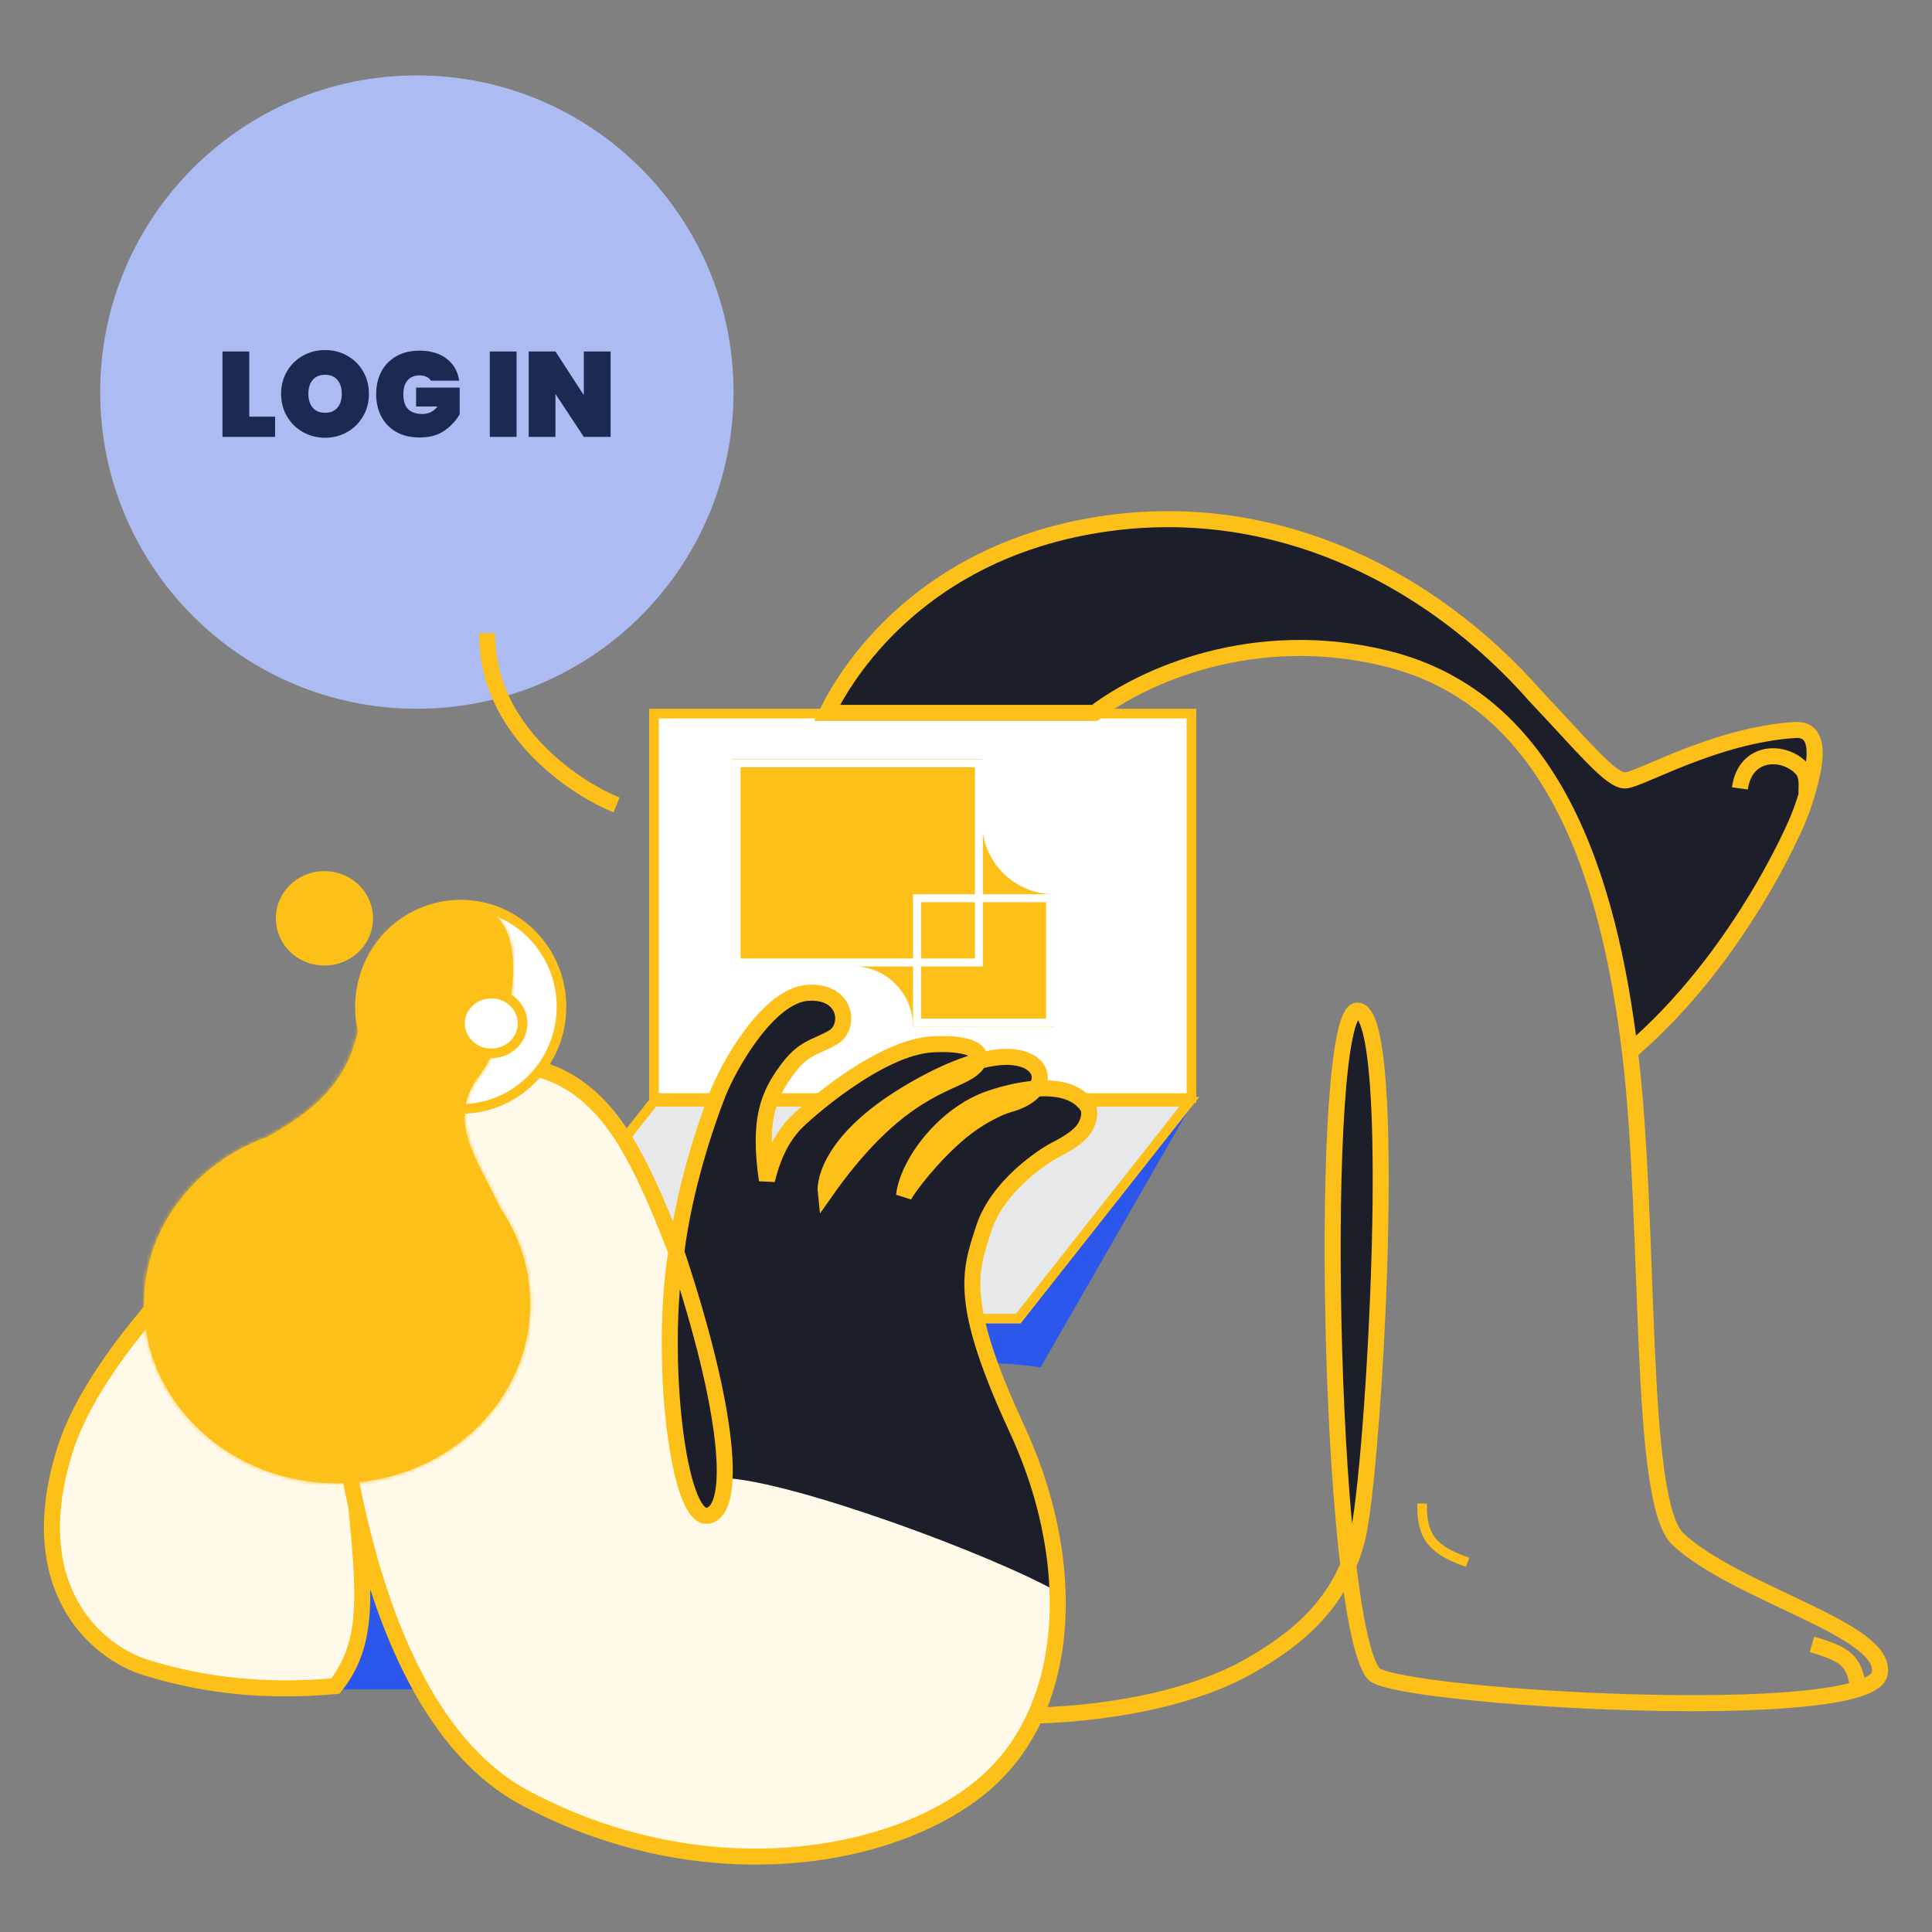 <svg width="482" height="482" viewBox="0 0 482 482" fill="none" xmlns="http://www.w3.org/2000/svg">
    <rect x="0" y="0" width="482" height="482" fill="#808080" stroke="none"/>
    <g clip-path="url(#clip0_1623_36392)">
        <path fill-rule="evenodd" clip-rule="evenodd"
              d="M296.842 276.319L296.351 275.892L212.95 341.222L214.07 341.121C238.256 338.921 254.359 340.205 259.364 341.116L259.593 341.157L296.842 276.319Z"
              fill="#2C57ED"/>
        <path d="M297.248 178.029H163.172V273.948H297.248V178.029Z" fill="white" stroke="#FCC019" stroke-width="2.41"/>
        <path d="M120.424 328.982L163.092 274.89H296.7L254.033 328.982H120.424Z" fill="#E6E8EA" stroke="#FCC019"
              stroke-width="2.41"/>
        <path fill-rule="evenodd" clip-rule="evenodd"
              d="M245.018 189.346H182.555V241.041H212.71C221.037 241.041 227.787 247.791 227.787 256.118H262.967V223.091C253.054 223.091 245.018 215.054 245.018 205.141V189.346Z"
              fill="#FCC019"/>
        <path fill-rule="evenodd" clip-rule="evenodd"
              d="M184.747 191.419H243.227V223.091H227.787V239.129H184.747V191.419ZM227.787 241.12H182.534V189.427H245.218V223.091H262.967V256.118H227.787V241.12ZM245.218 225.083H260.974V254.125H229.778V241.12H245.218V225.083ZM243.227 225.083V239.129H229.778V225.083H243.227Z"
              fill="white"/>
        <path d="M104.328 421.478H80.759C90.85 418.554 90.496 392.596 89.058 379.982C91.182 393.792 100.123 413.399 104.328 421.478Z"
              fill="#2C57ED"/>
        <path d="M183.002 97.82C183.002 141.453 147.63 176.825 103.996 176.825C60.363 176.825 24.991 141.453 24.991 97.82C24.991 54.186 60.363 18.814 103.996 18.814C147.63 18.814 183.002 54.186 183.002 97.82Z"
              fill="#ACBCF3"/>
        <path d="M62.187 103.943H68.628V109H55.505V87.69H62.187V103.943ZM81.114 109.211C79.108 109.211 77.262 108.739 75.576 107.796C73.911 106.853 72.587 105.549 71.603 103.883C70.62 102.218 70.129 100.342 70.129 98.255C70.129 96.168 70.62 94.292 71.603 92.626C72.587 90.961 73.911 89.667 75.576 88.744C77.262 87.801 79.108 87.329 81.114 87.329C83.121 87.329 84.957 87.801 86.622 88.744C88.288 89.667 89.602 90.961 90.565 92.626C91.549 94.292 92.04 96.168 92.04 98.255C92.04 100.342 91.549 102.218 90.565 103.883C89.602 105.549 88.278 106.853 86.592 107.796C84.927 108.739 83.101 109.211 81.114 109.211ZM81.114 102.98C82.439 102.98 83.462 102.559 84.184 101.716C84.907 100.853 85.268 99.7 85.268 98.255C85.268 96.79 84.907 95.636 84.184 94.794C83.462 93.931 82.439 93.499 81.114 93.499C79.77 93.499 78.737 93.931 78.014 94.794C77.292 95.636 76.931 96.79 76.931 98.255C76.931 99.7 77.292 100.853 78.014 101.716C78.737 102.559 79.77 102.98 81.114 102.98ZM107.513 94.974C107.252 94.553 106.881 94.232 106.4 94.011C105.918 93.77 105.336 93.65 104.654 93.65C103.37 93.65 102.376 94.071 101.674 94.914C100.972 95.737 100.621 96.87 100.621 98.315C100.621 99.981 101.012 101.225 101.795 102.047C102.577 102.87 103.781 103.281 105.406 103.281C106.951 103.281 108.196 102.659 109.139 101.415H103.811V96.69H114.677V103.372C113.754 104.957 112.48 106.321 110.854 107.465C109.229 108.589 107.172 109.15 104.684 109.15C102.477 109.15 100.551 108.699 98.905 107.796C97.28 106.873 96.026 105.589 95.143 103.943C94.28 102.298 93.849 100.422 93.849 98.315C93.849 96.208 94.28 94.332 95.143 92.687C96.026 91.041 97.28 89.767 98.905 88.864C100.53 87.941 102.437 87.48 104.624 87.48C107.413 87.48 109.68 88.152 111.426 89.496C113.192 90.841 114.235 92.667 114.556 94.974H107.513ZM128.879 87.69V109H122.198V87.69H128.879ZM152.334 109H145.652L138.579 98.285V109H131.897V87.69H138.579L145.652 98.586V87.69H152.334V109Z"
              fill="#1C2952"/>
        <path d="M153.814 200.819C142.91 196.402 121.197 181.644 121.57 157.953" stroke="#FCC019" stroke-width="4"/>
        <path d="M126.736 265.654C133.693 265.881 142.419 267.857 150.772 277.422C156.754 284.272 162.017 294.794 168.731 312.36C170.728 296.314 176.138 280.413 179.024 273.022C181.909 265.633 191.762 248.319 201.545 247.685C211.328 247.054 212.313 256.272 207.739 258.877C203.164 261.48 200.489 261.198 196.196 267.11C191.903 273.022 189.068 279.02 191.332 294.418C193.081 287.337 195.586 283.375 198.02 280.669C200.455 277.965 219.224 261.251 232.638 260.548C241.933 260.061 245.15 262.249 244.164 264.717C247.657 263.772 251.074 263.362 253.988 263.931C259.01 264.914 260.678 268.503 258.391 271.595C263.669 271.197 268.705 272.137 271.313 276.017C272.104 277.196 271.896 279.965 269.971 282.247C268.105 284.462 264.555 286.2 263.146 286.944C260.278 288.458 248.845 295.897 245.437 306.477C242.029 317.055 238.855 324.458 253.783 356.666C265.124 381.134 267.358 408.052 258.275 428.011C279.876 427.332 298.973 422.827 311.346 415.848C321.928 409.878 331.288 402.6 336.383 390.524C330.775 343.158 330.927 252.534 338.588 252.137C349.414 251.575 342.755 367.831 338.588 383.966C337.986 386.301 337.246 388.48 336.383 390.524C338 404.181 340.097 414.243 342.63 417.508C346.722 422.781 440.085 428.973 463.629 421.338C466.706 420.34 468.591 419.106 468.926 417.602C471.365 406.654 433.275 397.689 418.608 383.966C408.519 374.526 411.939 305.819 406.649 262.365C401.357 218.908 387.579 174.465 345.765 164.258C312.934 156.243 285.549 168.44 273.113 177.851H206.336C212.879 164.369 231.543 139.16 269.971 131.626C316.39 122.524 357.157 144.14 383.132 173.72C395.074 186.353 401.807 194.708 405.377 194.708C408.946 194.708 427.609 183.427 447.812 182.117C453.825 181.745 453.721 188.489 450.661 198.521C449.41 202.626 448.034 205.903 445.643 210.728C439.746 222.632 426.751 245.196 406.649 262.365C411.939 305.819 408.519 374.526 418.608 383.966C433.275 397.689 471.365 406.654 468.926 417.602C468.591 419.106 466.706 420.34 463.629 421.338C440.085 428.973 346.722 422.781 342.63 417.508C340.097 414.243 338 404.181 336.383 390.524C331.288 402.6 321.928 409.878 311.346 415.848C298.973 422.827 279.876 427.332 258.275 428.011C255.405 434.323 251.402 439.938 246.196 444.561C224.529 463.802 176.344 472.695 131.07 448.602C108.028 436.34 95.599 406.14 88.9 375.893L88.913 376.023C90.951 397.537 92.138 410.074 83.643 420.661C66.602 422.152 51.379 420.661 36.467 416.046C23.878 412.149 5.347 396.004 16.278 361.543C27.21 327.08 83.705 282.548 88.9 279.092C94.096 275.639 108.078 265.654 126.736 265.654Z"
              fill="#1C1E29"/>
        <path d="M168.731 312.36C164.445 338.159 169.05 380.004 176.75 378.127C179.167 377.536 180.544 374.314 180.78 368.737C198.02 369.54 247.705 387.976 263.847 397.158C264.218 408.298 262.43 418.882 258.275 428.011C255.405 434.323 251.402 439.938 246.196 444.561C224.529 463.802 176.344 472.695 131.07 448.602C108.028 436.34 95.599 406.141 88.9 375.893L88.913 376.023C90.951 397.537 92.138 410.074 83.643 420.661C66.602 422.153 51.379 420.661 36.467 416.046C23.878 412.149 5.347 396.004 16.278 361.543C27.21 327.08 83.705 282.548 88.9 279.093C94.096 275.639 108.078 265.652 126.736 265.652C133.693 265.881 142.419 267.857 150.772 277.422C156.754 284.272 162.017 294.794 168.731 312.36Z"
              fill="#FFF9EA"/>
        <path d="M168.731 312.36C181.996 352.159 183.817 376.403 176.75 378.127C169.05 380.004 164.445 338.159 168.731 312.36ZM168.731 312.36C162.017 294.794 156.754 284.272 150.772 277.422C142.419 267.857 133.693 265.881 126.736 265.654C108.078 265.654 94.096 275.639 88.9 279.092C83.705 282.548 27.21 327.08 16.278 361.543C5.347 396.004 23.878 412.149 36.467 416.046C51.379 420.661 66.602 422.153 83.643 420.661C92.155 410.052 90.946 397.486 88.9 375.893M168.731 312.36C170.728 296.314 176.138 280.413 179.024 273.022C181.909 265.633 191.762 248.319 201.545 247.685C211.328 247.054 212.313 256.272 207.739 258.877C203.164 261.48 200.489 261.198 196.196 267.11C191.903 273.022 189.068 279.02 191.332 294.418C193.081 287.337 195.586 283.375 198.02 280.669C200.455 277.965 219.224 261.251 232.638 260.548C246.051 259.846 246.811 264.712 240.535 267.958C234.261 271.205 222.187 274.234 205.972 297.276C205.972 297.276 204.534 284.638 230.096 270.662C237.014 266.881 246.962 262.56 253.988 263.931C261.569 265.413 261.509 272.836 251.732 275.521C248.813 276.321 243.605 279.056 239.467 282.548C232.589 288.349 226.782 295.97 225.533 298.3C226.56 289.807 235.915 277.786 247.126 274.022C254.862 271.426 266.77 269.257 271.313 276.017C272.104 277.196 271.896 279.965 269.971 282.247C268.105 284.462 264.555 286.2 263.146 286.944C260.278 288.458 248.845 295.897 245.437 306.477C242.029 317.055 238.855 324.458 253.783 356.666C265.124 381.134 267.358 408.052 258.275 428.011M88.9 375.893C82.437 346.71 81.308 317.486 81.126 304.291M88.9 375.893C95.599 406.14 108.028 436.34 131.07 448.602C176.344 472.695 224.529 463.802 246.196 444.561C251.402 439.938 255.405 434.323 258.275 428.011M258.275 428.011C279.876 427.332 298.973 422.827 311.346 415.848C323.719 408.869 334.421 400.101 338.588 383.966C342.755 367.831 349.414 251.575 338.588 252.137C328.719 252.65 331.312 402.916 342.63 417.508C346.722 422.782 440.085 428.973 463.629 421.338M463.629 421.338C466.706 420.34 468.591 419.106 468.926 417.602C471.365 406.654 433.275 397.689 418.607 383.966C408.519 374.526 411.939 305.819 406.649 262.365M463.629 421.338C462.609 414.313 460.621 412.756 452.053 410.247M406.649 262.365C401.359 218.908 387.579 174.465 345.765 164.258C312.934 156.243 285.549 168.44 273.113 177.851H206.336C212.879 164.369 231.543 139.16 269.971 131.626C316.39 122.524 357.157 144.14 383.132 173.72C395.074 186.353 401.807 194.708 405.377 194.708C408.946 194.708 427.609 183.427 447.812 182.117C453.825 181.745 453.721 188.489 450.661 198.521M406.649 262.365C426.751 245.196 439.746 222.632 445.643 210.728C448.034 205.903 449.41 202.626 450.661 198.521M450.661 198.521C450.697 196.085 451.029 193.524 449.624 191.918C445.361 187.044 435.444 186.929 434.068 196.685"
              stroke="#FCC019" stroke-width="4"/>
        <path d="M140.08 251.175C140.08 265.264 128.811 276.658 114.943 276.658C101.075 276.658 89.806 265.264 89.806 251.175C89.806 237.085 101.075 225.69 114.943 225.69C128.811 225.69 140.08 237.085 140.08 251.175Z"
              fill="white" stroke="#FCC019" stroke-width="2.41"/>
        <path fill-rule="evenodd" clip-rule="evenodd"
              d="M118.125 226.033C133.013 227.445 129.114 255.684 119.543 268.394C112.601 277.61 116.72 285.583 121.729 295.276C122.75 297.252 123.807 299.3 124.816 301.443C129.538 308.357 132.273 316.556 132.273 325.348C132.273 350.043 110.702 370.06 84.094 370.06C57.486 370.06 35.916 350.043 35.916 325.348C35.916 306.337 48.699 290.099 66.724 283.63C84.325 273.896 89.82 264.17 90.475 247.213C91.042 232.529 103.236 224.621 118.125 226.033Z"
              fill="#FCC019"/>
        <mask id="mask0_1623_36392" style="mask-type:luminance" maskUnits="userSpaceOnUse" x="35" y="225" width="98"
              height="146">
            <path fill-rule="evenodd" clip-rule="evenodd"
                  d="M118.125 226.033C133.013 227.445 129.114 255.684 119.543 268.394C112.601 277.61 116.72 285.583 121.729 295.276C122.75 297.252 123.807 299.3 124.816 301.443C129.538 308.357 132.273 316.556 132.273 325.348C132.273 350.043 110.702 370.06 84.094 370.06C57.486 370.06 35.916 350.043 35.916 325.348C35.916 306.337 48.699 290.099 66.724 283.63C84.325 273.896 89.82 264.17 90.475 247.213C91.042 232.529 103.236 224.621 118.125 226.033Z"
                  fill="white"/>
        </mask>
        <g mask="url(#mask0_1623_36392)">
            <path d="M124.816 301.443L118.274 304.52L118.52 305.043L118.846 305.521L124.816 301.443ZM66.724 283.631L69.166 290.436L69.714 290.239L70.223 289.957L66.724 283.631ZM125.319 272.742C131.113 265.049 134.877 253.33 135.232 243.232C135.41 238.163 134.764 232.707 132.393 228.133C129.832 223.195 125.281 219.449 118.808 218.835L117.443 233.231C118.414 233.323 118.959 233.637 119.556 234.788C120.341 236.303 120.913 238.966 120.781 242.723C120.516 250.274 117.544 259.029 113.768 264.044L125.319 272.742ZM128.153 291.957C125.506 286.833 123.826 283.443 123.269 280.37C122.832 277.953 123.087 275.706 125.319 272.742L113.768 264.044C109.058 270.298 107.902 276.646 109.04 282.944C110.06 288.583 112.944 294.022 115.306 298.594L128.153 291.957ZM131.359 298.365C130.284 296.081 129.165 293.916 128.153 291.957L115.306 298.594C116.335 300.587 117.332 302.518 118.274 304.52L131.359 298.365ZM118.846 305.521C122.792 311.3 125.043 318.089 125.043 325.348H139.503C139.503 315.023 136.285 305.414 130.787 297.365L118.846 305.521ZM125.043 325.348C125.043 345.551 107.228 362.83 84.095 362.83V377.29C114.178 377.29 139.503 354.535 139.503 325.348H125.043ZM84.095 362.83C60.962 362.83 43.146 345.551 43.146 325.348H28.686C28.686 354.535 54.011 377.29 84.095 377.29V362.83ZM43.146 325.348C43.146 309.755 53.654 296.001 69.166 290.436L64.282 276.825C43.746 284.194 28.686 302.92 28.686 325.348H43.146ZM83.251 246.933C82.951 254.698 81.573 259.962 78.848 264.261C76.09 268.611 71.463 272.749 63.226 277.304L70.223 289.957C79.587 284.78 86.507 279.186 91.061 272.002C95.648 264.765 97.345 256.687 97.7 247.493L83.251 246.933ZM118.808 218.835C109.974 217.998 101.348 219.87 94.667 224.747C87.835 229.735 83.616 237.466 83.251 246.933L97.7 247.493C97.901 242.275 100.064 238.711 103.193 236.427C106.473 234.032 111.388 232.657 117.443 233.231L118.808 218.835Z"
                  fill="#FCC019"/>
        </g>
        <path d="M130.374 255.335C130.374 259.41 126.924 262.794 122.568 262.794C118.211 262.794 114.761 259.41 114.761 255.335C114.761 251.257 118.211 247.873 122.568 247.873C126.924 247.873 130.374 251.257 130.374 255.335Z"
              fill="white" stroke="#FCC019" stroke-width="2.41"/>
        <path d="M89.456 229.108C89.456 233.522 85.743 237.278 80.94 237.278C76.137 237.278 72.424 233.522 72.424 229.108C72.424 224.694 76.137 220.939 80.94 220.939C85.743 220.939 89.456 224.694 89.456 229.108Z"
              fill="#FCC019" stroke="#FCC019" stroke-width="7.23"/>
        <path d="M354.81 375.109C354.55 383.744 357.863 386.884 366.149 389.762" stroke="#FCC019" stroke-width="2.41"/>
    </g>
    <defs>
        <clipPath id="clip0_1623_36392">
            <rect width="482" height="482" fill="white"/>
        </clipPath>
    </defs>
</svg>
